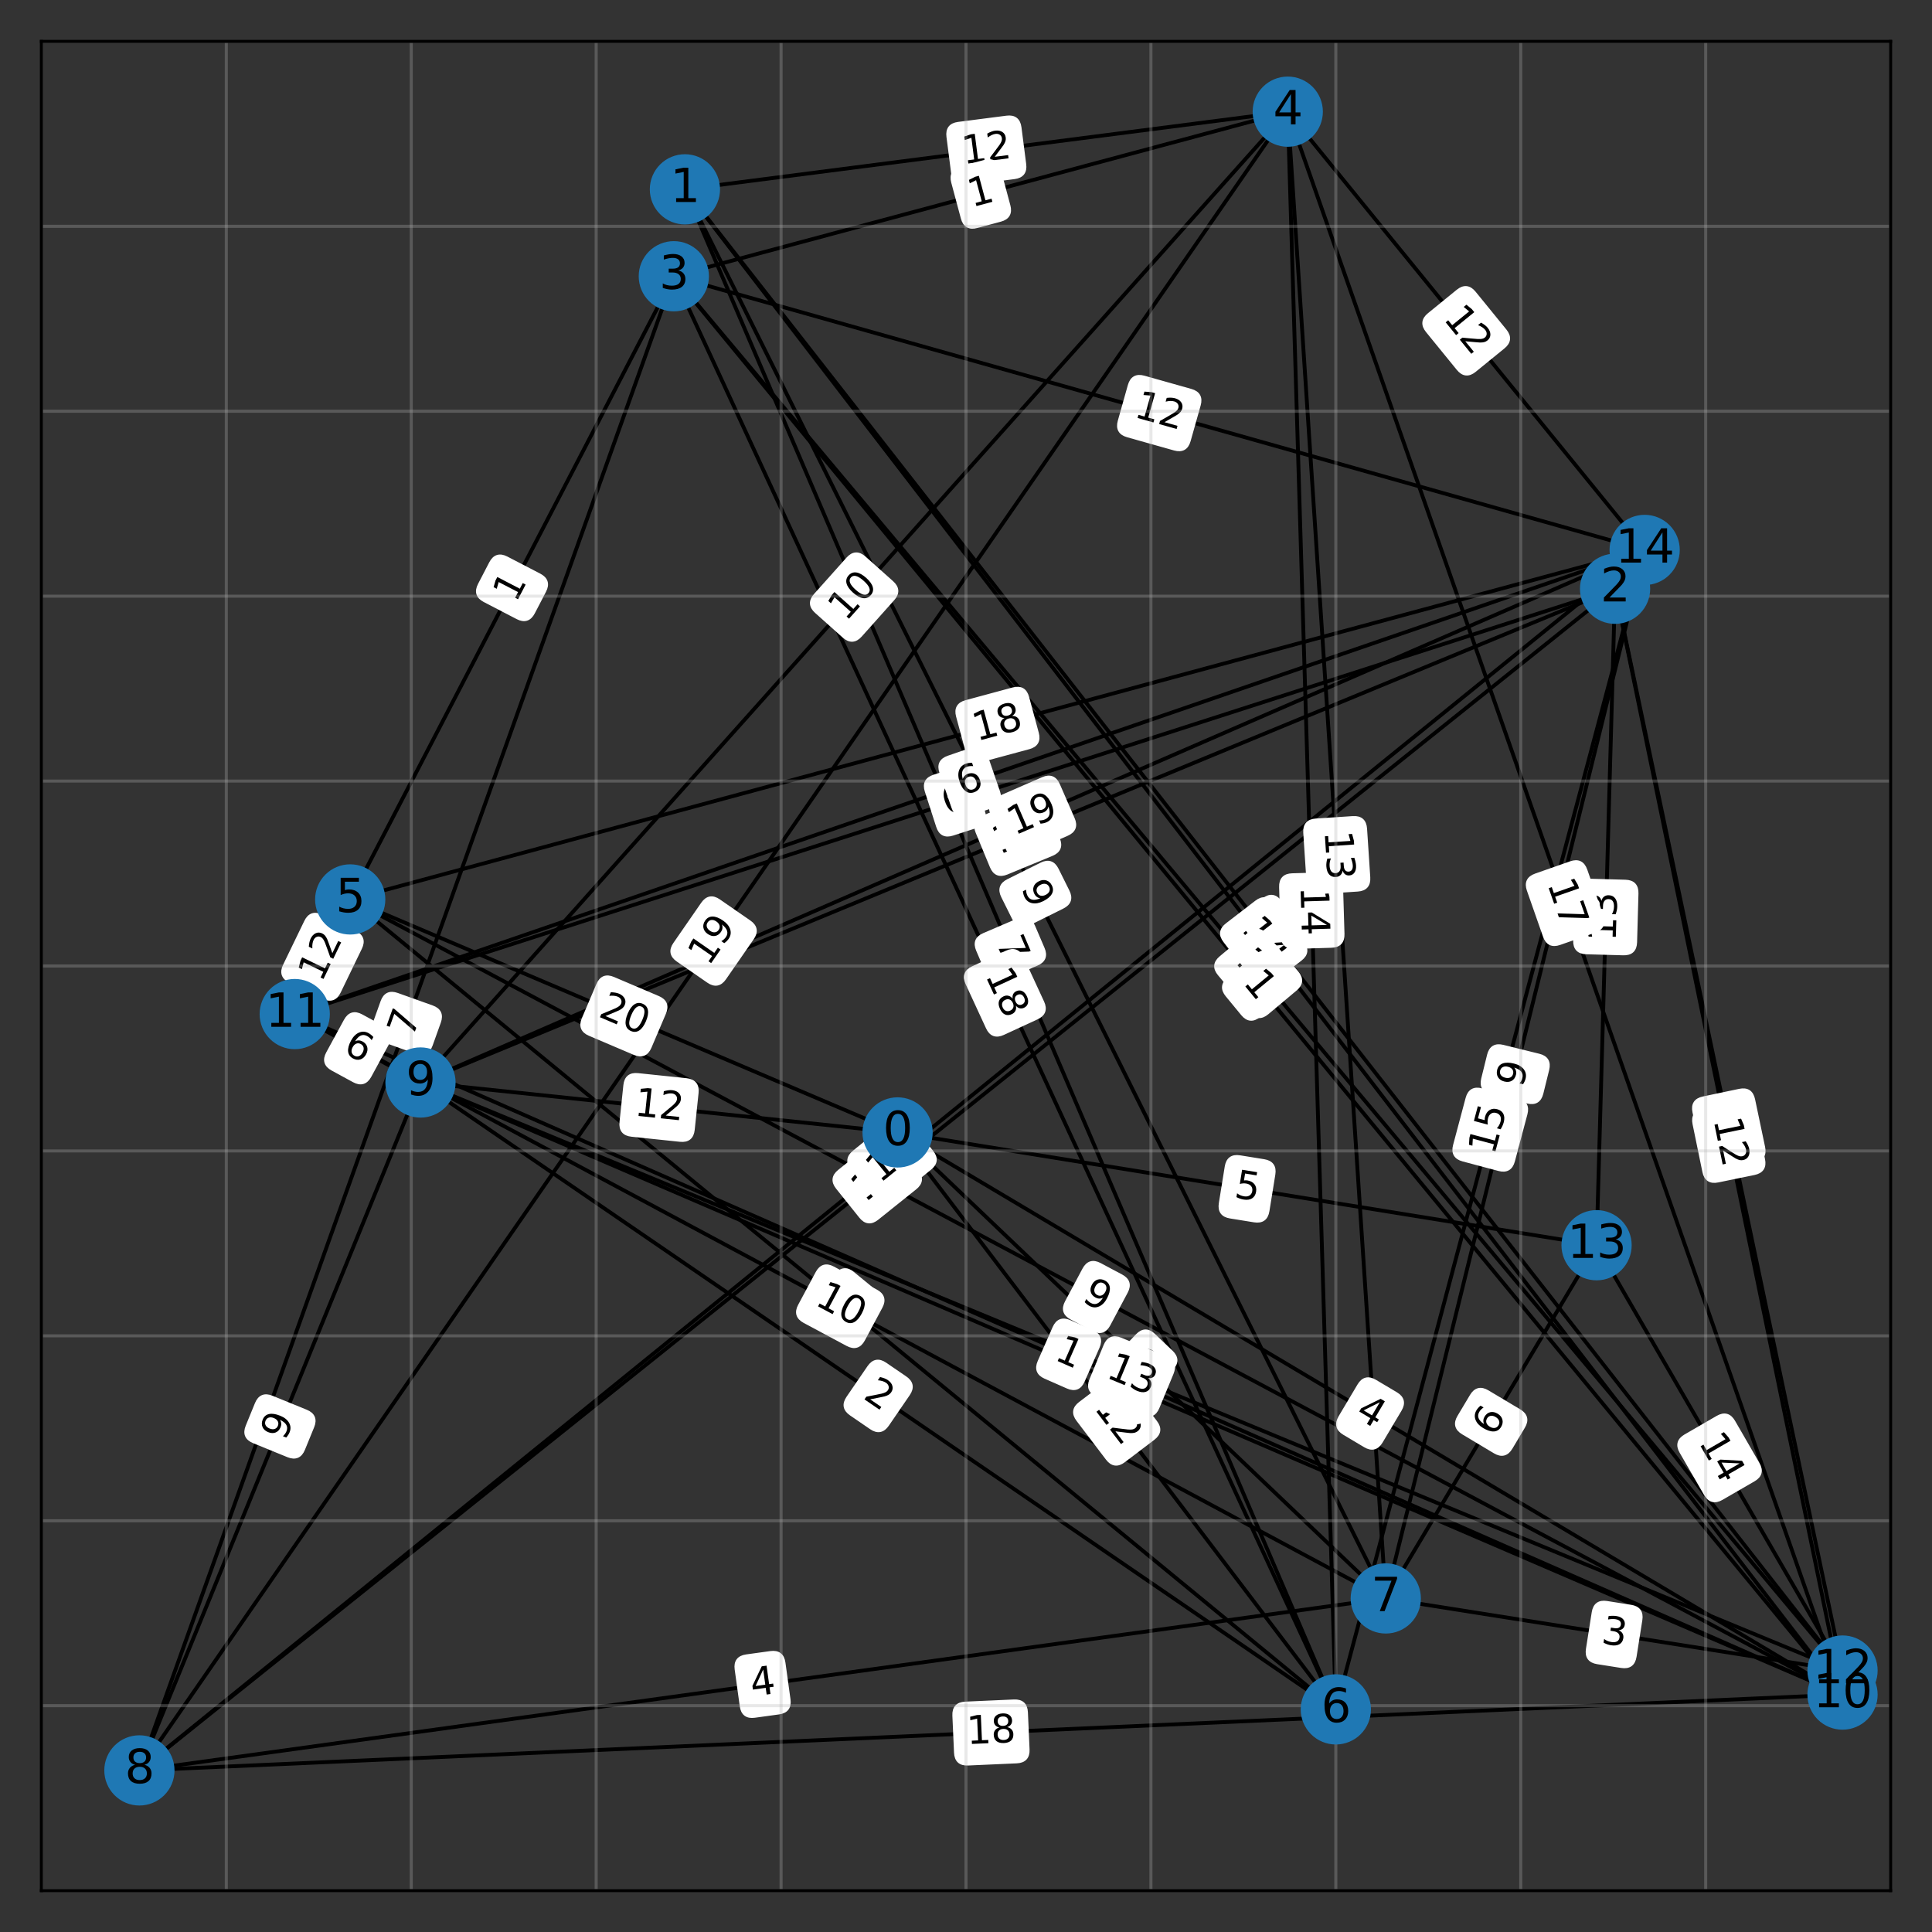 <?xml version="1.0" encoding="utf-8" standalone="no"?>
<!DOCTYPE svg PUBLIC "-//W3C//DTD SVG 1.1//EN"
  "http://www.w3.org/Graphics/SVG/1.1/DTD/svg11.dtd">
<svg xmlns:xlink="http://www.w3.org/1999/xlink" width="504pt" height="504pt" viewBox="0 0 504 504" xmlns="http://www.w3.org/2000/svg" version="1.1">
 <rect x="0" y="0" width="504" height="504" fill="#333333" stroke="none"/>
 <defs>
  <style type="text/css">*{stroke-linejoin: round; stroke-linecap: butt}</style>
 </defs>
 <g id="figure_1">
  <g id="patch_1">
   <path d="M 0 504 
L 504 504 
L 504 0 
L 0 0 
L 0 504 
z
" style="fill: none; opacity: 0"/>
  </g>
  <g id="axes_1">
   <g id="patch_2">
    <path d="M 10.8 493.2 
L 493.2 493.2 
L 493.2 10.8 
L 10.8 10.8 
L 10.8 493.2 
z
" style="fill: none; opacity: 0"/>
   </g>
   <g id="LineCollection_1">
    <path d="M 234.151 295.416 
L 109.692 282.391 
" clip-path="url(#p8a099e8448)" style="fill: none; stroke: #000000"/>
    <path d="M 234.151 295.416 
L 348.48 445.925 
" clip-path="url(#p8a099e8448)" style="fill: none; stroke: #000000"/>
    <path d="M 234.151 295.416 
L 91.361 234.634 
" clip-path="url(#p8a099e8448)" style="fill: none; stroke: #000000"/>
    <path d="M 234.151 295.416 
L 416.498 324.842 
" clip-path="url(#p8a099e8448)" style="fill: none; stroke: #000000"/>
    <path d="M 234.151 295.416 
L 361.505 416.981 
" clip-path="url(#p8a099e8448)" style="fill: none; stroke: #000000"/>
    <path d="M 234.151 295.416 
L 480.658 442.066 
" clip-path="url(#p8a099e8448)" style="fill: none; stroke: #000000"/>
    <path d="M 178.675 49.392 
L 480.658 435.794 
" clip-path="url(#p8a099e8448)" style="fill: none; stroke: #000000"/>
    <path d="M 178.675 49.392 
L 361.505 416.981 
" clip-path="url(#p8a099e8448)" style="fill: none; stroke: #000000"/>
    <path d="M 178.675 49.392 
L 480.658 442.066 
" clip-path="url(#p8a099e8448)" style="fill: none; stroke: #000000"/>
    <path d="M 178.675 49.392 
L 348.48 445.925 
" clip-path="url(#p8a099e8448)" style="fill: none; stroke: #000000"/>
    <path d="M 178.675 49.392 
L 335.938 29.131 
" clip-path="url(#p8a099e8448)" style="fill: none; stroke: #000000"/>
    <path d="M 421.322 153.59 
L 480.658 435.794 
" clip-path="url(#p8a099e8448)" style="fill: none; stroke: #000000"/>
    <path d="M 421.322 153.59 
L 416.498 324.842 
" clip-path="url(#p8a099e8448)" style="fill: none; stroke: #000000"/>
    <path d="M 421.322 153.59 
L 76.889 264.542 
" clip-path="url(#p8a099e8448)" style="fill: none; stroke: #000000"/>
    <path d="M 421.322 153.59 
L 36.367 461.844 
" clip-path="url(#p8a099e8448)" style="fill: none; stroke: #000000"/>
    <path d="M 421.322 153.59 
L 109.692 282.391 
" clip-path="url(#p8a099e8448)" style="fill: none; stroke: #000000"/>
    <path d="M 421.322 153.59 
L 480.658 442.066 
" clip-path="url(#p8a099e8448)" style="fill: none; stroke: #000000"/>
    <path d="M 175.781 72.065 
L 429.041 143.46 
" clip-path="url(#p8a099e8448)" style="fill: none; stroke: #000000"/>
    <path d="M 175.781 72.065 
L 480.658 435.794 
" clip-path="url(#p8a099e8448)" style="fill: none; stroke: #000000"/>
    <path d="M 175.781 72.065 
L 335.938 29.131 
" clip-path="url(#p8a099e8448)" style="fill: none; stroke: #000000"/>
    <path d="M 175.781 72.065 
L 91.361 234.634 
" clip-path="url(#p8a099e8448)" style="fill: none; stroke: #000000"/>
    <path d="M 175.781 72.065 
L 36.367 461.844 
" clip-path="url(#p8a099e8448)" style="fill: none; stroke: #000000"/>
    <path d="M 175.781 72.065 
L 348.48 445.925 
" clip-path="url(#p8a099e8448)" style="fill: none; stroke: #000000"/>
    <path d="M 175.781 72.065 
L 480.658 442.066 
" clip-path="url(#p8a099e8448)" style="fill: none; stroke: #000000"/>
    <path d="M 335.938 29.131 
L 36.367 461.844 
" clip-path="url(#p8a099e8448)" style="fill: none; stroke: #000000"/>
    <path d="M 335.938 29.131 
L 429.041 143.46 
" clip-path="url(#p8a099e8448)" style="fill: none; stroke: #000000"/>
    <path d="M 335.938 29.131 
L 480.658 442.066 
" clip-path="url(#p8a099e8448)" style="fill: none; stroke: #000000"/>
    <path d="M 335.938 29.131 
L 348.48 445.925 
" clip-path="url(#p8a099e8448)" style="fill: none; stroke: #000000"/>
    <path d="M 335.938 29.131 
L 109.692 282.391 
" clip-path="url(#p8a099e8448)" style="fill: none; stroke: #000000"/>
    <path d="M 335.938 29.131 
L 361.505 416.981 
" clip-path="url(#p8a099e8448)" style="fill: none; stroke: #000000"/>
    <path d="M 91.361 234.634 
L 429.041 143.46 
" clip-path="url(#p8a099e8448)" style="fill: none; stroke: #000000"/>
    <path d="M 91.361 234.634 
L 76.889 264.542 
" clip-path="url(#p8a099e8448)" style="fill: none; stroke: #000000"/>
    <path d="M 91.361 234.634 
L 480.658 442.066 
" clip-path="url(#p8a099e8448)" style="fill: none; stroke: #000000"/>
    <path d="M 91.361 234.634 
L 348.48 445.925 
" clip-path="url(#p8a099e8448)" style="fill: none; stroke: #000000"/>
    <path d="M 348.48 445.925 
L 429.041 143.46 
" clip-path="url(#p8a099e8448)" style="fill: none; stroke: #000000"/>
    <path d="M 348.48 445.925 
L 109.692 282.391 
" clip-path="url(#p8a099e8448)" style="fill: none; stroke: #000000"/>
    <path d="M 361.505 416.981 
L 76.889 264.542 
" clip-path="url(#p8a099e8448)" style="fill: none; stroke: #000000"/>
    <path d="M 361.505 416.981 
L 429.041 143.46 
" clip-path="url(#p8a099e8448)" style="fill: none; stroke: #000000"/>
    <path d="M 361.505 416.981 
L 416.498 324.842 
" clip-path="url(#p8a099e8448)" style="fill: none; stroke: #000000"/>
    <path d="M 361.505 416.981 
L 480.658 435.794 
" clip-path="url(#p8a099e8448)" style="fill: none; stroke: #000000"/>
    <path d="M 361.505 416.981 
L 36.367 461.844 
" clip-path="url(#p8a099e8448)" style="fill: none; stroke: #000000"/>
    <path d="M 36.367 461.844 
L 109.692 282.391 
" clip-path="url(#p8a099e8448)" style="fill: none; stroke: #000000"/>
    <path d="M 36.367 461.844 
L 480.658 442.066 
" clip-path="url(#p8a099e8448)" style="fill: none; stroke: #000000"/>
    <path d="M 36.367 461.844 
L 429.041 143.46 
" clip-path="url(#p8a099e8448)" style="fill: none; stroke: #000000"/>
    <path d="M 109.692 282.391 
L 480.658 442.066 
" clip-path="url(#p8a099e8448)" style="fill: none; stroke: #000000"/>
    <path d="M 109.692 282.391 
L 429.041 143.46 
" clip-path="url(#p8a099e8448)" style="fill: none; stroke: #000000"/>
    <path d="M 109.692 282.391 
L 480.658 435.794 
" clip-path="url(#p8a099e8448)" style="fill: none; stroke: #000000"/>
    <path d="M 109.692 282.391 
L 76.889 264.542 
" clip-path="url(#p8a099e8448)" style="fill: none; stroke: #000000"/>
    <path d="M 480.658 442.066 
L 480.658 435.794 
" clip-path="url(#p8a099e8448)" style="fill: none; stroke: #000000"/>
    <path d="M 480.658 442.066 
L 76.889 264.542 
" clip-path="url(#p8a099e8448)" style="fill: none; stroke: #000000"/>
    <path d="M 76.889 264.542 
L 429.041 143.46 
" clip-path="url(#p8a099e8448)" style="fill: none; stroke: #000000"/>
    <path d="M 480.658 435.794 
L 416.498 324.842 
" clip-path="url(#p8a099e8448)" style="fill: none; stroke: #000000"/>
   </g>
   <g id="text_1">
    <g id="patch_3">
     <path d="M 164.78 296.038 
L 177.436 297.363 
Q 180.42 297.675 180.732 294.691 
L 181.74 285.066 
Q 182.052 282.082 179.068 281.77 
L 166.412 280.445 
Q 163.429 280.133 163.116 283.117 
L 162.109 292.742 
Q 161.797 295.726 164.78 296.038 
z
" clip-path="url(#p8a099e8448)" style="fill: #ffffff; stroke: #ffffff; stroke-linejoin: miter"/>
    </g>
    <g clip-path="url(#p8a099e8448)">
     <!-- 12 -->
     <g transform="translate(165.309 290.986) rotate(-354.026) scale(0.1 -0.1)">
      <defs>
       <path id="DejaVuSans-31" d="M 794 531 
L 1825 531 
L 1825 4091 
L 703 3866 
L 703 4441 
L 1819 4666 
L 2450 4666 
L 2450 531 
L 3481 531 
L 3481 0 
L 794 0 
L 794 531 
z
" transform="scale(0.016)"/>
       <path id="DejaVuSans-32" d="M 1228 531 
L 3431 531 
L 3431 0 
L 469 0 
L 469 531 
Q 828 903 1448 1529 
Q 2069 2156 2228 2338 
Q 2531 2678 2651 2914 
Q 2772 3150 2772 3378 
Q 2772 3750 2511 3984 
Q 2250 4219 1831 4219 
Q 1534 4219 1204 4116 
Q 875 4013 500 3803 
L 500 4441 
Q 881 4594 1212 4672 
Q 1544 4750 1819 4750 
Q 2544 4750 2975 4387 
Q 3406 4025 3406 3419 
Q 3406 3131 3298 2873 
Q 3191 2616 2906 2266 
Q 2828 2175 2409 1742 
Q 1991 1309 1228 531 
z
" transform="scale(0.016)"/>
      </defs>
      <use xlink:href="#DejaVuSans-31"/>
      <use xlink:href="#DejaVuSans-32" x="63.623"/>
     </g>
    </g>
   </g>
   <g id="text_2">
    <g id="patch_4">
     <path d="M 281.225 370.346 
L 288.922 380.479 
Q 290.737 382.868 293.126 381.053 
L 300.832 375.199 
Q 303.221 373.384 301.407 370.995 
L 293.709 360.862 
Q 291.895 358.473 289.506 360.288 
L 281.799 366.142 
Q 279.41 367.957 281.225 370.346 
z
" clip-path="url(#p8a099e8448)" style="fill: #ffffff; stroke: #ffffff; stroke-linejoin: miter"/>
    </g>
    <g clip-path="url(#p8a099e8448)">
     <!-- 12 -->
     <g transform="translate(285.27 367.273) rotate(-307.221) scale(0.1 -0.1)">
      <use xlink:href="#DejaVuSans-31"/>
      <use xlink:href="#DejaVuSans-32" x="63.623"/>
     </g>
    </g>
   </g>
   <g id="text_3">
    <g id="patch_5">
     <path d="M 153.831 269.745 
L 165.54 274.729 
Q 168.3 275.904 169.475 273.144 
L 173.266 264.239 
Q 174.441 261.479 171.68 260.304 
L 159.972 255.32 
Q 157.212 254.145 156.037 256.905 
L 152.246 265.81 
Q 151.071 268.57 153.831 269.745 
z
" clip-path="url(#p8a099e8448)" style="fill: #ffffff; stroke: #ffffff; stroke-linejoin: miter"/>
    </g>
    <g clip-path="url(#p8a099e8448)">
     <!-- 20 -->
     <g transform="translate(155.821 265.072) rotate(-336.942) scale(0.1 -0.1)">
      <defs>
       <path id="DejaVuSans-30" d="M 2034 4250 
Q 1547 4250 1301 3770 
Q 1056 3291 1056 2328 
Q 1056 1369 1301 889 
Q 1547 409 2034 409 
Q 2525 409 2770 889 
Q 3016 1369 3016 2328 
Q 3016 3291 2770 3770 
Q 2525 4250 2034 4250 
z
M 2034 4750 
Q 2819 4750 3233 4129 
Q 3647 3509 3647 2328 
Q 3647 1150 3233 529 
Q 2819 -91 2034 -91 
Q 1250 -91 836 529 
Q 422 1150 422 2328 
Q 422 3509 836 4129 
Q 1250 4750 2034 4750 
z
" transform="scale(0.016)"/>
      </defs>
      <use xlink:href="#DejaVuSans-32"/>
      <use xlink:href="#DejaVuSans-30" x="63.623"/>
     </g>
    </g>
   </g>
   <g id="text_4">
    <g id="patch_6">
     <path d="M 320.937 317.362 
L 327.218 318.375 
Q 330.18 318.853 330.658 315.891 
L 332.2 306.337 
Q 332.678 303.375 329.716 302.897 
L 323.435 301.884 
Q 320.473 301.406 319.995 304.367 
L 318.453 313.922 
Q 317.975 316.884 320.937 317.362 
z
" clip-path="url(#p8a099e8448)" style="fill: #ffffff; stroke: #ffffff; stroke-linejoin: miter"/>
    </g>
    <g clip-path="url(#p8a099e8448)">
     <!-- 5 -->
     <g transform="translate(321.746 312.347) rotate(-350.833) scale(0.1 -0.1)">
      <defs>
       <path id="DejaVuSans-35" d="M 691 4666 
L 3169 4666 
L 3169 4134 
L 1269 4134 
L 1269 2991 
Q 1406 3038 1543 3061 
Q 1681 3084 1819 3084 
Q 2600 3084 3056 2656 
Q 3513 2228 3513 1497 
Q 3513 744 3044 326 
Q 2575 -91 1722 -91 
Q 1428 -91 1123 -41 
Q 819 9 494 109 
L 494 744 
Q 775 591 1075 516 
Q 1375 441 1709 441 
Q 2250 441 2565 725 
Q 2881 1009 2881 1497 
Q 2881 1984 2565 2268 
Q 2250 2553 1709 2553 
Q 1456 2553 1204 2497 
Q 953 2441 691 2322 
L 691 4666 
z
" transform="scale(0.016)"/>
      </defs>
      <use xlink:href="#DejaVuSans-35"/>
     </g>
    </g>
   </g>
   <g id="text_5">
    <g id="patch_7">
     <path d="M 290.113 359.671 
L 294.715 364.064 
Q 296.885 366.136 298.957 363.966 
L 305.639 356.965 
Q 307.711 354.795 305.541 352.723 
L 300.938 348.33 
Q 298.768 346.259 296.697 348.429 
L 290.014 355.43 
Q 287.943 357.6 290.113 359.671 
z
" clip-path="url(#p8a099e8448)" style="fill: #ffffff; stroke: #ffffff; stroke-linejoin: miter"/>
    </g>
    <g clip-path="url(#p8a099e8448)">
     <!-- 8 -->
     <g transform="translate(293.62 355.997) rotate(-316.332) scale(0.1 -0.1)">
      <defs>
       <path id="DejaVuSans-38" d="M 2034 2216 
Q 1584 2216 1326 1975 
Q 1069 1734 1069 1313 
Q 1069 891 1326 650 
Q 1584 409 2034 409 
Q 2484 409 2743 651 
Q 3003 894 3003 1313 
Q 3003 1734 2745 1975 
Q 2488 2216 2034 2216 
z
M 1403 2484 
Q 997 2584 770 2862 
Q 544 3141 544 3541 
Q 544 4100 942 4425 
Q 1341 4750 2034 4750 
Q 2731 4750 3128 4425 
Q 3525 4100 3525 3541 
Q 3525 3141 3298 2862 
Q 3072 2584 2669 2484 
Q 3125 2378 3379 2068 
Q 3634 1759 3634 1313 
Q 3634 634 3220 271 
Q 2806 -91 2034 -91 
Q 1263 -91 848 271 
Q 434 634 434 1313 
Q 434 1759 690 2068 
Q 947 2378 1403 2484 
z
M 1172 3481 
Q 1172 3119 1398 2916 
Q 1625 2713 2034 2713 
Q 2441 2713 2670 2916 
Q 2900 3119 2900 3481 
Q 2900 3844 2670 4047 
Q 2441 4250 2034 4250 
Q 1625 4250 1398 4047 
Q 1172 3844 1172 3481 
z
" transform="scale(0.016)"/>
      </defs>
      <use xlink:href="#DejaVuSans-38"/>
     </g>
    </g>
   </g>
   <g id="text_6">
    <g id="patch_8">
     <path d="M 350.662 373.851 
L 356.13 377.104 
Q 358.708 378.638 360.242 376.059 
L 365.19 367.742 
Q 366.724 365.164 364.146 363.63 
L 358.678 360.377 
Q 356.099 358.843 354.566 361.421 
L 349.617 369.739 
Q 348.084 372.317 350.662 373.851 
z
" clip-path="url(#p8a099e8448)" style="fill: #ffffff; stroke: #ffffff; stroke-linejoin: miter"/>
    </g>
    <g clip-path="url(#p8a099e8448)">
     <!-- 4 -->
     <g transform="translate(353.259 369.485) rotate(-329.251) scale(0.1 -0.1)">
      <defs>
       <path id="DejaVuSans-34" d="M 2419 4116 
L 825 1625 
L 2419 1625 
L 2419 4116 
z
M 2253 4666 
L 3047 4666 
L 3047 1625 
L 3713 1625 
L 3713 1100 
L 3047 1100 
L 3047 0 
L 2419 0 
L 2419 1100 
L 313 1100 
L 313 1709 
L 2253 4666 
z
" transform="scale(0.016)"/>
      </defs>
      <use xlink:href="#DejaVuSans-34"/>
     </g>
    </g>
   </g>
   <g id="text_7">
    <g id="patch_9">
     <path d="M 321.53 244.913 
L 325.448 249.926 
Q 327.296 252.29 329.659 250.443 
L 337.285 244.483 
Q 339.649 242.636 337.801 240.272 
L 333.884 235.259 
Q 332.036 232.895 329.672 234.743 
L 322.047 240.702 
Q 319.683 242.549 321.53 244.913 
z
" clip-path="url(#p8a099e8448)" style="fill: #ffffff; stroke: #ffffff; stroke-linejoin: miter"/>
    </g>
    <g clip-path="url(#p8a099e8448)">
     <!-- 1 -->
     <g transform="translate(325.533 241.785) rotate(-308.008) scale(0.1 -0.1)">
      <use xlink:href="#DejaVuSans-31"/>
     </g>
    </g>
   </g>
   <g id="text_8">
    <g id="patch_10">
     <path d="M 261.654 233.828 
L 264.488 239.525 
Q 265.824 242.211 268.51 240.875 
L 277.175 236.565 
Q 279.861 235.229 278.525 232.543 
L 275.692 226.846 
Q 274.356 224.16 271.67 225.496 
L 263.004 229.806 
Q 260.318 231.142 261.654 233.828 
z
" clip-path="url(#p8a099e8448)" style="fill: #ffffff; stroke: #ffffff; stroke-linejoin: miter"/>
    </g>
    <g clip-path="url(#p8a099e8448)">
     <!-- 9 -->
     <g transform="translate(266.202 231.566) rotate(-296.445) scale(0.1 -0.1)">
      <defs>
       <path id="DejaVuSans-39" d="M 703 97 
L 703 672 
Q 941 559 1184 500 
Q 1428 441 1663 441 
Q 2288 441 2617 861 
Q 2947 1281 2994 2138 
Q 2813 1869 2534 1725 
Q 2256 1581 1919 1581 
Q 1219 1581 811 2004 
Q 403 2428 403 3163 
Q 403 3881 828 4315 
Q 1253 4750 1959 4750 
Q 2769 4750 3195 4129 
Q 3622 3509 3622 2328 
Q 3622 1225 3098 567 
Q 2575 -91 1691 -91 
Q 1453 -91 1209 -44 
Q 966 3 703 97 
z
M 1959 2075 
Q 2384 2075 2632 2365 
Q 2881 2656 2881 3163 
Q 2881 3666 2632 3958 
Q 2384 4250 1959 4250 
Q 1534 4250 1286 3958 
Q 1038 3666 1038 3163 
Q 1038 2656 1286 2365 
Q 1534 2075 1959 2075 
z
" transform="scale(0.016)"/>
      </defs>
      <use xlink:href="#DejaVuSans-39"/>
     </g>
    </g>
   </g>
   <g id="text_9">
    <g id="patch_11">
     <path d="M 319.572 245.462 
L 327.33 255.549 
Q 329.159 257.927 331.537 256.099 
L 339.208 250.199 
Q 341.587 248.37 339.758 245.992 
L 332 235.905 
Q 330.171 233.527 327.793 235.355 
L 320.122 241.255 
Q 317.743 243.084 319.572 245.462 
z
" clip-path="url(#p8a099e8448)" style="fill: #ffffff; stroke: #ffffff; stroke-linejoin: miter"/>
    </g>
    <g clip-path="url(#p8a099e8448)">
     <!-- 14 -->
     <g transform="translate(323.599 242.366) rotate(-307.562) scale(0.1 -0.1)">
      <use xlink:href="#DejaVuSans-31"/>
      <use xlink:href="#DejaVuSans-34" x="63.623"/>
     </g>
    </g>
   </g>
   <g id="text_10">
    <g id="patch_12">
     <path d="M 255.119 247.82 
L 257.624 253.668 
Q 258.805 256.426 261.562 255.245 
L 270.459 251.436 
Q 273.217 250.255 272.036 247.497 
L 269.531 241.648 
Q 268.35 238.89 265.593 240.071 
L 256.696 243.881 
Q 253.938 245.062 255.119 247.82 
z
" clip-path="url(#p8a099e8448)" style="fill: #ffffff; stroke: #ffffff; stroke-linejoin: miter"/>
    </g>
    <g clip-path="url(#p8a099e8448)">
     <!-- 7 -->
     <g transform="translate(259.789 245.82) rotate(-293.182) scale(0.1 -0.1)">
      <defs>
       <path id="DejaVuSans-37" d="M 525 4666 
L 3525 4666 
L 3525 4397 
L 1831 0 
L 1172 0 
L 2766 4134 
L 525 4134 
L 525 4666 
z
" transform="scale(0.016)"/>
      </defs>
      <use xlink:href="#DejaVuSans-37"/>
     </g>
    </g>
   </g>
   <g id="text_11">
    <g id="patch_13">
     <path d="M 251.996 47.85 
L 264.617 46.224 
Q 267.592 45.84 267.209 42.865 
L 265.972 33.266 
Q 265.589 30.291 262.614 30.674 
L 249.993 32.3 
Q 247.017 32.683 247.401 35.659 
L 248.637 45.258 
Q 249.021 48.233 251.996 47.85 
z
" clip-path="url(#p8a099e8448)" style="fill: #ffffff; stroke: #ffffff; stroke-linejoin: miter"/>
    </g>
    <g clip-path="url(#p8a099e8448)">
     <!-- 12 -->
     <g transform="translate(251.347 42.812) rotate(-7.341) scale(0.1 -0.1)">
      <use xlink:href="#DejaVuSans-31"/>
      <use xlink:href="#DejaVuSans-32" x="63.623"/>
     </g>
    </g>
   </g>
   <g id="text_12">
    <g id="patch_14">
     <path d="M 442.01 290.081 
L 444.628 302.534 
Q 445.246 305.47 448.181 304.852 
L 457.652 302.861 
Q 460.588 302.244 459.971 299.308 
L 457.353 286.855 
Q 456.735 283.919 453.8 284.537 
L 444.329 286.528 
Q 441.393 287.145 442.01 290.081 
z
" clip-path="url(#p8a099e8448)" style="fill: #ffffff; stroke: #ffffff; stroke-linejoin: miter"/>
    </g>
    <g clip-path="url(#p8a099e8448)">
     <!-- 20 -->
     <g transform="translate(446.981 289.036) rotate(-281.874) scale(0.1 -0.1)">
      <use xlink:href="#DejaVuSans-32"/>
      <use xlink:href="#DejaVuSans-30" x="63.623"/>
     </g>
    </g>
   </g>
   <g id="text_13">
    <g id="patch_15">
     <path d="M 426.567 245.796 
L 426.926 233.076 
Q 427.01 230.078 424.011 229.993 
L 414.337 229.721 
Q 411.338 229.636 411.254 232.635 
L 410.895 245.355 
Q 410.811 248.354 413.81 248.438 
L 423.484 248.711 
Q 426.483 248.795 426.567 245.796 
z
" clip-path="url(#p8a099e8448)" style="fill: #ffffff; stroke: #ffffff; stroke-linejoin: miter"/>
    </g>
    <g clip-path="url(#p8a099e8448)">
     <!-- 13 -->
     <g transform="translate(421.49 245.653) rotate(-88.386) scale(0.1 -0.1)">
      <defs>
       <path id="DejaVuSans-33" d="M 2597 2516 
Q 3050 2419 3304 2112 
Q 3559 1806 3559 1356 
Q 3559 666 3084 287 
Q 2609 -91 1734 -91 
Q 1441 -91 1130 -33 
Q 819 25 488 141 
L 488 750 
Q 750 597 1062 519 
Q 1375 441 1716 441 
Q 2309 441 2620 675 
Q 2931 909 2931 1356 
Q 2931 1769 2642 2001 
Q 2353 2234 1838 2234 
L 1294 2234 
L 1294 2753 
L 1863 2753 
Q 2328 2753 2575 2939 
Q 2822 3125 2822 3475 
Q 2822 3834 2567 4026 
Q 2313 4219 1838 4219 
Q 1578 4219 1281 4162 
Q 984 4106 628 3988 
L 628 4550 
Q 988 4650 1302 4700 
Q 1616 4750 1894 4750 
Q 2613 4750 3031 4423 
Q 3450 4097 3450 3541 
Q 3450 3153 3228 2886 
Q 3006 2619 2597 2516 
z
" transform="scale(0.016)"/>
      </defs>
      <use xlink:href="#DejaVuSans-31"/>
      <use xlink:href="#DejaVuSans-33" x="63.623"/>
     </g>
    </g>
   </g>
   <g id="text_14">
    <g id="patch_16">
     <path d="M 248.48 217.504 
L 254.536 215.553 
Q 257.392 214.633 256.472 211.778 
L 253.504 202.566 
Q 252.584 199.71 249.729 200.63 
L 243.673 202.581 
Q 240.817 203.501 241.737 206.356 
L 244.705 215.568 
Q 245.624 218.424 248.48 217.504 
z
" clip-path="url(#p8a099e8448)" style="fill: #ffffff; stroke: #ffffff; stroke-linejoin: miter"/>
    </g>
    <g clip-path="url(#p8a099e8448)">
     <!-- 6 -->
     <g transform="translate(246.922 212.669) rotate(-17.855) scale(0.1 -0.1)">
      <defs>
       <path id="DejaVuSans-36" d="M 2113 2584 
Q 1688 2584 1439 2293 
Q 1191 2003 1191 1497 
Q 1191 994 1439 701 
Q 1688 409 2113 409 
Q 2538 409 2786 701 
Q 3034 994 3034 1497 
Q 3034 2003 2786 2293 
Q 2538 2584 2113 2584 
z
M 3366 4563 
L 3366 3988 
Q 3128 4100 2886 4159 
Q 2644 4219 2406 4219 
Q 1781 4219 1451 3797 
Q 1122 3375 1075 2522 
Q 1259 2794 1537 2939 
Q 1816 3084 2150 3084 
Q 2853 3084 3261 2657 
Q 3669 2231 3669 1497 
Q 3669 778 3244 343 
Q 2819 -91 2113 -91 
Q 1303 -91 875 529 
Q 447 1150 447 2328 
Q 447 3434 972 4092 
Q 1497 4750 2381 4750 
Q 2619 4750 2861 4703 
Q 3103 4656 3366 4563 
z
" transform="scale(0.016)"/>
      </defs>
      <use xlink:href="#DejaVuSans-36"/>
     </g>
    </g>
   </g>
   <g id="text_15">
    <g id="patch_17">
     <path d="M 228.779 317.812 
L 238.712 309.858 
Q 241.054 307.983 239.179 305.641 
L 233.13 298.087 
Q 231.254 295.745 228.913 297.62 
L 218.98 305.574 
Q 216.638 307.449 218.513 309.791 
L 224.563 317.346 
Q 226.438 319.687 228.779 317.812 
z
" clip-path="url(#p8a099e8448)" style="fill: #ffffff; stroke: #ffffff; stroke-linejoin: miter"/>
    </g>
    <g clip-path="url(#p8a099e8448)">
     <!-- 15 -->
     <g transform="translate(225.604 313.847) rotate(-38.686) scale(0.1 -0.1)">
      <use xlink:href="#DejaVuSans-31"/>
      <use xlink:href="#DejaVuSans-35" x="63.623"/>
     </g>
    </g>
   </g>
   <g id="text_16">
    <g id="patch_18">
     <path d="M 262.621 227.666 
L 274.381 222.806 
Q 277.153 221.66 276.007 218.887 
L 272.31 209.943 
Q 271.165 207.17 268.392 208.316 
L 256.632 213.177 
Q 253.859 214.323 255.005 217.095 
L 258.702 226.04 
Q 259.848 228.812 262.621 227.666 
z
" clip-path="url(#p8a099e8448)" style="fill: #ffffff; stroke: #ffffff; stroke-linejoin: miter"/>
    </g>
    <g clip-path="url(#p8a099e8448)">
     <!-- 19 -->
     <g transform="translate(260.68 222.972) rotate(-22.456) scale(0.1 -0.1)">
      <use xlink:href="#DejaVuSans-31"/>
      <use xlink:href="#DejaVuSans-39" x="63.623"/>
     </g>
    </g>
   </g>
   <g id="text_17">
    <g id="patch_19">
     <path d="M 442.03 293.176 
L 444.594 305.64 
Q 445.198 308.579 448.137 307.974 
L 457.616 306.024 
Q 460.555 305.42 459.95 302.482 
L 457.387 290.017 
Q 456.782 287.079 453.844 287.683 
L 444.364 289.633 
Q 441.426 290.238 442.03 293.176 
z
" clip-path="url(#p8a099e8448)" style="fill: #ffffff; stroke: #ffffff; stroke-linejoin: miter"/>
    </g>
    <g clip-path="url(#p8a099e8448)">
     <!-- 12 -->
     <g transform="translate(447.006 292.153) rotate(-281.623) scale(0.1 -0.1)">
      <use xlink:href="#DejaVuSans-31"/>
      <use xlink:href="#DejaVuSans-32" x="63.623"/>
     </g>
    </g>
   </g>
   <g id="text_18">
    <g id="patch_20">
     <path d="M 294.159 113.581 
L 306.407 117.033 
Q 309.294 117.847 310.108 114.96 
L 312.734 105.645 
Q 313.548 102.757 310.66 101.943 
L 298.413 98.491 
Q 295.525 97.677 294.711 100.564 
L 292.085 109.879 
Q 291.271 112.767 294.159 113.581 
z
" clip-path="url(#p8a099e8448)" style="fill: #ffffff; stroke: #ffffff; stroke-linejoin: miter"/>
    </g>
    <g clip-path="url(#p8a099e8448)">
     <!-- 12 -->
     <g transform="translate(295.537 108.692) rotate(-344.257) scale(0.1 -0.1)">
      <use xlink:href="#DejaVuSans-31"/>
      <use xlink:href="#DejaVuSans-32" x="63.623"/>
     </g>
    </g>
   </g>
   <g id="text_19">
    <g id="patch_21">
     <path d="M 318.123 254.087 
L 326.297 263.839 
Q 328.224 266.138 330.523 264.211 
L 337.94 257.994 
Q 340.239 256.067 338.312 253.768 
L 330.138 244.016 
Q 328.211 241.717 325.912 243.644 
L 318.495 249.861 
Q 316.195 251.788 318.123 254.087 
z
" clip-path="url(#p8a099e8448)" style="fill: #ffffff; stroke: #ffffff; stroke-linejoin: miter"/>
    </g>
    <g clip-path="url(#p8a099e8448)">
     <!-- 12 -->
     <g transform="translate(322.016 250.824) rotate(-309.97) scale(0.1 -0.1)">
      <use xlink:href="#DejaVuSans-31"/>
      <use xlink:href="#DejaVuSans-32" x="63.623"/>
     </g>
    </g>
   </g>
   <g id="text_20">
    <g id="patch_22">
     <path d="M 254.818 58.993 
L 260.964 57.345 
Q 263.861 56.569 263.085 53.671 
L 260.579 44.323 
Q 259.802 41.425 256.904 42.202 
L 250.759 43.849 
Q 247.861 44.626 248.638 47.524 
L 251.144 56.872 
Q 251.92 59.77 254.818 58.993 
z
" clip-path="url(#p8a099e8448)" style="fill: #ffffff; stroke: #ffffff; stroke-linejoin: miter"/>
    </g>
    <g clip-path="url(#p8a099e8448)">
     <!-- 1 -->
     <g transform="translate(253.503 54.086) rotate(-15.007) scale(0.1 -0.1)">
      <use xlink:href="#DejaVuSans-31"/>
     </g>
    </g>
   </g>
   <g id="text_21">
    <g id="patch_23">
     <path d="M 139.062 159.785 
L 141.994 154.138 
Q 143.377 151.476 140.714 150.093 
L 132.125 145.633 
Q 129.463 144.251 128.08 146.913 
L 125.148 152.56 
Q 123.765 155.222 126.428 156.605 
L 135.017 161.065 
Q 137.679 162.447 139.062 159.785 
z
" clip-path="url(#p8a099e8448)" style="fill: #ffffff; stroke: #ffffff; stroke-linejoin: miter"/>
    </g>
    <g clip-path="url(#p8a099e8448)">
     <!-- 1 -->
     <g transform="translate(134.554 157.444) rotate(-62.558) scale(0.1 -0.1)">
      <use xlink:href="#DejaVuSans-31"/>
     </g>
    </g>
   </g>
   <g id="text_22">
    <g id="patch_24">
     <path d="M 112.383 272.591 
L 114.526 266.6 
Q 115.537 263.775 112.712 262.765 
L 103.599 259.505 
Q 100.774 258.495 99.764 261.32 
L 97.621 267.311 
Q 96.611 270.135 99.436 271.146 
L 108.548 274.405 
Q 111.373 275.416 112.383 272.591 
z
" clip-path="url(#p8a099e8448)" style="fill: #ffffff; stroke: #ffffff; stroke-linejoin: miter"/>
    </g>
    <g clip-path="url(#p8a099e8448)">
     <!-- 7 -->
     <g transform="translate(107.6 270.88) rotate(-70.319) scale(0.1 -0.1)">
      <use xlink:href="#DejaVuSans-37"/>
     </g>
    </g>
   </g>
   <g id="text_23">
    <g id="patch_25">
     <path d="M 252.347 256.508 
L 257.683 268.06 
Q 258.941 270.783 261.664 269.525 
L 270.45 265.467 
Q 273.174 264.209 271.916 261.485 
L 266.58 249.933 
Q 265.321 247.21 262.598 248.468 
L 253.812 252.526 
Q 251.089 253.784 252.347 256.508 
z
" clip-path="url(#p8a099e8448)" style="fill: #ffffff; stroke: #ffffff; stroke-linejoin: miter"/>
    </g>
    <g clip-path="url(#p8a099e8448)">
     <!-- 18 -->
     <g transform="translate(256.958 254.378) rotate(-294.794) scale(0.1 -0.1)">
      <use xlink:href="#DejaVuSans-31"/>
      <use xlink:href="#DejaVuSans-38" x="63.623"/>
     </g>
    </g>
   </g>
   <g id="text_24">
    <g id="patch_26">
     <path d="M 320.146 259.594 
L 324.192 264.505 
Q 326.1 266.82 328.415 264.912 
L 335.884 258.758 
Q 338.199 256.85 336.292 254.535 
L 332.245 249.624 
Q 330.338 247.309 328.022 249.217 
L 320.553 255.371 
Q 318.238 257.279 320.146 259.594 
z
" clip-path="url(#p8a099e8448)" style="fill: #ffffff; stroke: #ffffff; stroke-linejoin: miter"/>
    </g>
    <g clip-path="url(#p8a099e8448)">
     <!-- 1 -->
     <g transform="translate(324.066 256.364) rotate(-309.488) scale(0.1 -0.1)">
      <use xlink:href="#DejaVuSans-31"/>
     </g>
    </g>
   </g>
   <g id="text_25">
    <g id="patch_27">
     <path d="M 188.976 255.181 
L 196.219 244.719 
Q 197.927 242.252 195.46 240.544 
L 187.503 235.036 
Q 185.036 233.328 183.329 235.794 
L 176.085 246.257 
Q 174.378 248.723 176.844 250.431 
L 184.802 255.94 
Q 187.268 257.648 188.976 255.181 
z
" clip-path="url(#p8a099e8448)" style="fill: #ffffff; stroke: #ffffff; stroke-linejoin: miter"/>
    </g>
    <g clip-path="url(#p8a099e8448)">
     <!-- 19 -->
     <g transform="translate(184.799 252.29) rotate(-55.305) scale(0.1 -0.1)">
      <use xlink:href="#DejaVuSans-31"/>
      <use xlink:href="#DejaVuSans-39" x="63.623"/>
     </g>
    </g>
   </g>
   <g id="text_26">
    <g id="patch_28">
     <path d="M 372.393 86.312 
L 380.429 96.179 
Q 382.323 98.506 384.649 96.611 
L 392.154 90.5 
Q 394.48 88.606 392.586 86.279 
L 384.55 76.412 
Q 382.656 74.086 380.33 75.98 
L 372.825 82.092 
Q 370.499 83.986 372.393 86.312 
z
" clip-path="url(#p8a099e8448)" style="fill: #ffffff; stroke: #ffffff; stroke-linejoin: miter"/>
    </g>
    <g clip-path="url(#p8a099e8448)">
     <!-- 12 -->
     <g transform="translate(376.332 83.105) rotate(-309.158) scale(0.1 -0.1)">
      <use xlink:href="#DejaVuSans-31"/>
      <use xlink:href="#DejaVuSans-32" x="63.623"/>
     </g>
    </g>
   </g>
   <g id="text_27">
    <g id="patch_29">
     <path d="M 398.796 232.187 
L 403.004 244.196 
Q 403.997 247.027 406.828 246.035 
L 415.961 242.834 
Q 418.792 241.842 417.8 239.011 
L 413.591 227.002 
Q 412.599 224.171 409.768 225.163 
L 400.635 228.364 
Q 397.803 229.356 398.796 232.187 
z
" clip-path="url(#p8a099e8448)" style="fill: #ffffff; stroke: #ffffff; stroke-linejoin: miter"/>
    </g>
    <g clip-path="url(#p8a099e8448)">
     <!-- 17 -->
     <g transform="translate(403.589 230.507) rotate(-289.314) scale(0.1 -0.1)">
      <use xlink:href="#DejaVuSans-31"/>
      <use xlink:href="#DejaVuSans-37" x="63.623"/>
     </g>
    </g>
   </g>
   <g id="text_28">
    <g id="patch_30">
     <path d="M 334.182 231.407 
L 334.565 244.126 
Q 334.655 247.125 337.654 247.035 
L 347.327 246.743 
Q 350.326 246.653 350.236 243.655 
L 349.853 230.935 
Q 349.763 227.937 346.764 228.027 
L 337.09 228.318 
Q 334.092 228.408 334.182 231.407 
z
" clip-path="url(#p8a099e8448)" style="fill: #ffffff; stroke: #ffffff; stroke-linejoin: miter"/>
    </g>
    <g clip-path="url(#p8a099e8448)">
     <!-- 14 -->
     <g transform="translate(339.259 231.254) rotate(-271.724) scale(0.1 -0.1)">
      <use xlink:href="#DejaVuSans-31"/>
      <use xlink:href="#DejaVuSans-34" x="63.623"/>
     </g>
    </g>
   </g>
   <g id="text_29">
    <g id="patch_31">
     <path d="M 224.423 165.728 
L 232.9 156.238 
Q 234.899 154.001 232.661 152.002 
L 225.444 145.555 
Q 223.207 143.556 221.208 145.793 
L 212.73 155.283 
Q 210.732 157.52 212.969 159.519 
L 220.187 165.967 
Q 222.424 167.965 224.423 165.728 
z
" clip-path="url(#p8a099e8448)" style="fill: #ffffff; stroke: #ffffff; stroke-linejoin: miter"/>
    </g>
    <g clip-path="url(#p8a099e8448)">
     <!-- 10 -->
     <g transform="translate(220.634 162.344) rotate(-48.225) scale(0.1 -0.1)">
      <use xlink:href="#DejaVuSans-31"/>
      <use xlink:href="#DejaVuSans-30" x="63.623"/>
     </g>
    </g>
   </g>
   <g id="text_30">
    <g id="patch_32">
     <path d="M 340.481 217.224 
L 341.318 229.921 
Q 341.515 232.915 344.509 232.717 
L 354.166 232.081 
Q 357.159 231.883 356.962 228.89 
L 356.125 216.192 
Q 355.927 213.199 352.934 213.396 
L 343.277 214.033 
Q 340.283 214.23 340.481 217.224 
z
" clip-path="url(#p8a099e8448)" style="fill: #ffffff; stroke: #ffffff; stroke-linejoin: miter"/>
    </g>
    <g clip-path="url(#p8a099e8448)">
     <!-- 13 -->
     <g transform="translate(345.549 216.89) rotate(-273.772) scale(0.1 -0.1)">
      <use xlink:href="#DejaVuSans-31"/>
      <use xlink:href="#DejaVuSans-33" x="63.623"/>
     </g>
    </g>
   </g>
   <g id="text_31">
    <g id="patch_33">
     <path d="M 256.102 198.273 
L 268.387 194.956 
Q 271.283 194.174 270.501 191.278 
L 267.979 181.934 
Q 267.197 179.038 264.3 179.82 
L 252.015 183.137 
Q 249.119 183.919 249.901 186.815 
L 252.424 196.159 
Q 253.206 199.055 256.102 198.273 
z
" clip-path="url(#p8a099e8448)" style="fill: #ffffff; stroke: #ffffff; stroke-linejoin: miter"/>
    </g>
    <g clip-path="url(#p8a099e8448)">
     <!-- 18 -->
     <g transform="translate(254.778 193.369) rotate(-15.11) scale(0.1 -0.1)">
      <use xlink:href="#DejaVuSans-31"/>
      <use xlink:href="#DejaVuSans-38" x="63.623"/>
     </g>
    </g>
   </g>
   <g id="text_32">
    <g id="patch_34">
     <path d="M 88.41 258.73 
L 93.952 247.276 
Q 95.259 244.575 92.558 243.269 
L 83.846 239.053 
Q 81.146 237.747 79.839 240.447 
L 74.297 251.902 
Q 72.99 254.602 75.691 255.909 
L 84.402 260.124 
Q 87.103 261.431 88.41 258.73 
z
" clip-path="url(#p8a099e8448)" style="fill: #ffffff; stroke: #ffffff; stroke-linejoin: miter"/>
    </g>
    <g clip-path="url(#p8a099e8448)">
     <!-- 12 -->
     <g transform="translate(83.837 256.518) rotate(-64.179) scale(0.1 -0.1)">
      <use xlink:href="#DejaVuSans-31"/>
      <use xlink:href="#DejaVuSans-32" x="63.623"/>
     </g>
    </g>
   </g>
   <g id="text_33">
    <g id="patch_35">
     <path d="M 279.515 343.771 
L 285.13 346.763 
Q 287.777 348.174 289.188 345.527 
L 293.739 336.985 
Q 295.15 334.338 292.502 332.927 
L 286.887 329.935 
Q 284.24 328.524 282.829 331.172 
L 278.278 339.713 
Q 276.867 342.361 279.515 343.771 
z
" clip-path="url(#p8a099e8448)" style="fill: #ffffff; stroke: #ffffff; stroke-linejoin: miter"/>
    </g>
    <g clip-path="url(#p8a099e8448)">
     <!-- 9 -->
     <g transform="translate(281.903 339.288) rotate(-331.95) scale(0.1 -0.1)">
      <use xlink:href="#DejaVuSans-39"/>
     </g>
    </g>
   </g>
   <g id="text_34">
    <g id="patch_36">
     <path d="M 212.486 344.316 
L 217.401 348.356 
Q 219.719 350.26 221.624 347.942 
L 227.768 340.465 
Q 229.673 338.147 227.355 336.243 
L 222.44 332.203 
Q 220.122 330.298 218.217 332.616 
L 212.073 340.094 
Q 210.168 342.411 212.486 344.316 
z
" clip-path="url(#p8a099e8448)" style="fill: #ffffff; stroke: #ffffff; stroke-linejoin: miter"/>
    </g>
    <g clip-path="url(#p8a099e8448)">
     <!-- 6 -->
     <g transform="translate(215.711 340.391) rotate(-320.588) scale(0.1 -0.1)">
      <use xlink:href="#DejaVuSans-36"/>
     </g>
    </g>
   </g>
   <g id="text_35">
    <g id="patch_37">
     <path d="M 394.698 302.859 
L 397.973 290.563 
Q 398.745 287.664 395.846 286.892 
L 386.494 284.401 
Q 383.595 283.629 382.823 286.528 
L 379.548 298.824 
Q 378.776 301.723 381.674 302.495 
L 391.027 304.986 
Q 393.925 305.758 394.698 302.859 
z
" clip-path="url(#p8a099e8448)" style="fill: #ffffff; stroke: #ffffff; stroke-linejoin: miter"/>
    </g>
    <g clip-path="url(#p8a099e8448)">
     <!-- 15 -->
     <g transform="translate(389.789 301.552) rotate(-75.086) scale(0.1 -0.1)">
      <use xlink:href="#DejaVuSans-31"/>
      <use xlink:href="#DejaVuSans-35" x="63.623"/>
     </g>
    </g>
   </g>
   <g id="text_36">
    <g id="patch_38">
     <path d="M 222.031 368.828 
L 227.28 372.423 
Q 229.756 374.118 231.451 371.643 
L 236.919 363.658 
Q 238.614 361.182 236.139 359.487 
L 230.89 355.892 
Q 228.415 354.197 226.719 356.672 
L 221.251 364.657 
Q 219.556 367.132 222.031 368.828 
z
" clip-path="url(#p8a099e8448)" style="fill: #ffffff; stroke: #ffffff; stroke-linejoin: miter"/>
    </g>
    <g clip-path="url(#p8a099e8448)">
     <!-- 2 -->
     <g transform="translate(224.901 364.637) rotate(-325.595) scale(0.1 -0.1)">
      <use xlink:href="#DejaVuSans-32"/>
     </g>
    </g>
   </g>
   <g id="text_37">
    <g id="patch_39">
     <path d="M 209.89 344.67 
L 221.108 350.678 
Q 223.752 352.094 225.169 349.45 
L 229.738 340.918 
Q 231.155 338.273 228.51 336.857 
L 217.293 330.849 
Q 214.648 329.433 213.232 332.077 
L 208.662 340.609 
Q 207.246 343.253 209.89 344.67 
z
" clip-path="url(#p8a099e8448)" style="fill: #ffffff; stroke: #ffffff; stroke-linejoin: miter"/>
    </g>
    <g clip-path="url(#p8a099e8448)">
     <!-- 10 -->
     <g transform="translate(212.289 340.192) rotate(-331.827) scale(0.1 -0.1)">
      <use xlink:href="#DejaVuSans-31"/>
      <use xlink:href="#DejaVuSans-30" x="63.623"/>
     </g>
    </g>
   </g>
   <g id="text_38">
    <g id="patch_40">
     <path d="M 402.121 285.188 
L 403.646 279.011 
Q 404.365 276.099 401.452 275.38 
L 392.057 273.06 
Q 389.144 272.34 388.425 275.253 
L 386.9 281.43 
Q 386.181 284.342 389.093 285.062 
L 398.489 287.382 
Q 401.402 288.101 402.121 285.188 
z
" clip-path="url(#p8a099e8448)" style="fill: #ffffff; stroke: #ffffff; stroke-linejoin: miter"/>
    </g>
    <g clip-path="url(#p8a099e8448)">
     <!-- 9 -->
     <g transform="translate(397.189 283.971) rotate(-76.13) scale(0.1 -0.1)">
      <use xlink:href="#DejaVuSans-39"/>
     </g>
    </g>
   </g>
   <g id="text_39">
    <g id="patch_41">
     <path d="M 394.103 377.661 
L 397.363 372.197 
Q 398.901 369.621 396.325 368.084 
L 388.015 363.123 
Q 385.438 361.586 383.901 364.162 
L 380.64 369.625 
Q 379.103 372.201 381.679 373.739 
L 389.989 378.699 
Q 392.565 380.237 394.103 377.661 
z
" clip-path="url(#p8a099e8448)" style="fill: #ffffff; stroke: #ffffff; stroke-linejoin: miter"/>
    </g>
    <g clip-path="url(#p8a099e8448)">
     <!-- 6 -->
     <g transform="translate(389.741 375.057) rotate(-59.169) scale(0.1 -0.1)">
      <use xlink:href="#DejaVuSans-36"/>
     </g>
    </g>
   </g>
   <g id="text_40">
    <g id="patch_42">
     <path d="M 416.716 433.635 
L 423.001 434.627 
Q 425.964 435.095 426.432 432.132 
L 427.942 422.572 
Q 428.409 419.609 425.446 419.141 
L 419.162 418.148 
Q 416.198 417.68 415.73 420.644 
L 414.221 430.203 
Q 413.753 433.167 416.716 433.635 
z
" clip-path="url(#p8a099e8448)" style="fill: #ffffff; stroke: #ffffff; stroke-linejoin: miter"/>
    </g>
    <g clip-path="url(#p8a099e8448)">
     <!-- 3 -->
     <g transform="translate(417.509 428.617) rotate(-351.027) scale(0.1 -0.1)">
      <use xlink:href="#DejaVuSans-33"/>
     </g>
    </g>
   </g>
   <g id="text_41">
    <g id="patch_43">
     <path d="M 196.858 447.613 
L 203.16 446.743 
Q 206.132 446.333 205.722 443.361 
L 204.399 433.774 
Q 203.989 430.802 201.017 431.212 
L 194.715 432.082 
Q 191.743 432.492 192.153 435.463 
L 193.476 445.051 
Q 193.886 448.023 196.858 447.613 
z
" clip-path="url(#p8a099e8448)" style="fill: #ffffff; stroke: #ffffff; stroke-linejoin: miter"/>
    </g>
    <g clip-path="url(#p8a099e8448)">
     <!-- 4 -->
     <g transform="translate(196.163 442.581) rotate(-7.856) scale(0.1 -0.1)">
      <use xlink:href="#DejaVuSans-34"/>
     </g>
    </g>
   </g>
   <g id="text_42">
    <g id="patch_44">
     <path d="M 79.082 378.029 
L 81.489 372.139 
Q 82.624 369.362 79.847 368.227 
L 70.887 364.567 
Q 68.11 363.432 66.976 366.209 
L 64.569 372.099 
Q 63.434 374.876 66.211 376.011 
L 75.17 379.671 
Q 77.948 380.806 79.082 378.029 
z
" clip-path="url(#p8a099e8448)" style="fill: #ffffff; stroke: #ffffff; stroke-linejoin: miter"/>
    </g>
    <g clip-path="url(#p8a099e8448)">
     <!-- 9 -->
     <g transform="translate(74.38 376.108) rotate(-67.775) scale(0.1 -0.1)">
      <use xlink:href="#DejaVuSans-39"/>
     </g>
    </g>
   </g>
   <g id="text_43">
    <g id="patch_45">
     <path d="M 252.506 460.069 
L 265.218 459.503 
Q 268.215 459.37 268.082 456.373 
L 267.652 446.704 
Q 267.518 443.707 264.521 443.84 
L 251.809 444.406 
Q 248.812 444.54 248.945 447.537 
L 249.376 457.205 
Q 249.509 460.202 252.506 460.069 
z
" clip-path="url(#p8a099e8448)" style="fill: #ffffff; stroke: #ffffff; stroke-linejoin: miter"/>
    </g>
    <g clip-path="url(#p8a099e8448)">
     <!-- 18 -->
     <g transform="translate(252.28 454.994) rotate(-2.549) scale(0.1 -0.1)">
      <use xlink:href="#DejaVuSans-31"/>
      <use xlink:href="#DejaVuSans-38" x="63.623"/>
     </g>
    </g>
   </g>
   <g id="text_44">
    <g id="patch_46">
     <path d="M 232.698 312.749 
L 242.582 304.735 
Q 244.912 302.846 243.023 300.515 
L 236.927 292.998 
Q 235.038 290.667 232.708 292.557 
L 222.824 300.571 
Q 220.493 302.461 222.383 304.791 
L 228.478 312.308 
Q 230.367 314.639 232.698 312.749 
z
" clip-path="url(#p8a099e8448)" style="fill: #ffffff; stroke: #ffffff; stroke-linejoin: miter"/>
    </g>
    <g clip-path="url(#p8a099e8448)">
     <!-- 12 -->
     <g transform="translate(229.498 308.804) rotate(-39.036) scale(0.1 -0.1)">
      <use xlink:href="#DejaVuSans-31"/>
      <use xlink:href="#DejaVuSans-32" x="63.623"/>
     </g>
    </g>
   </g>
   <g id="text_45">
    <g id="patch_47">
     <path d="M 289.153 368.171 
L 294.997 370.686 
Q 297.753 371.872 298.939 369.117 
L 302.765 360.227 
Q 303.951 357.472 301.196 356.286 
L 295.351 353.77 
Q 292.596 352.584 291.41 355.34 
L 287.583 364.229 
Q 286.397 366.985 289.153 368.171 
z
" clip-path="url(#p8a099e8448)" style="fill: #ffffff; stroke: #ffffff; stroke-linejoin: miter"/>
    </g>
    <g clip-path="url(#p8a099e8448)">
     <!-- 5 -->
     <g transform="translate(291.161 363.505) rotate(-336.712) scale(0.1 -0.1)">
      <use xlink:href="#DejaVuSans-35"/>
     </g>
    </g>
   </g>
   <g id="text_46">
    <g id="patch_48">
     <path d="M 266.658 222.653 
L 278.327 217.576 
Q 281.078 216.379 279.881 213.628 
L 276.02 204.754 
Q 274.823 202.003 272.072 203.2 
L 260.404 208.276 
Q 257.653 209.473 258.85 212.224 
L 262.711 221.098 
Q 263.907 223.849 266.658 222.653 
z
" clip-path="url(#p8a099e8448)" style="fill: #ffffff; stroke: #ffffff; stroke-linejoin: miter"/>
    </g>
    <g clip-path="url(#p8a099e8448)">
     <!-- 19 -->
     <g transform="translate(264.632 217.995) rotate(-23.511) scale(0.1 -0.1)">
      <use xlink:href="#DejaVuSans-31"/>
      <use xlink:href="#DejaVuSans-39" x="63.623"/>
     </g>
    </g>
   </g>
   <g id="text_47">
    <g id="patch_49">
     <path d="M 286.3 363.906 
L 298.059 368.768 
Q 300.832 369.915 301.978 367.143 
L 305.676 358.199 
Q 306.823 355.427 304.05 354.28 
L 292.291 349.418 
Q 289.519 348.271 288.373 351.043 
L 284.674 359.987 
Q 283.528 362.759 286.3 363.906 
z
" clip-path="url(#p8a099e8448)" style="fill: #ffffff; stroke: #ffffff; stroke-linejoin: miter"/>
    </g>
    <g clip-path="url(#p8a099e8448)">
     <!-- 13 -->
     <g transform="translate(288.241 359.212) rotate(-337.534) scale(0.1 -0.1)">
      <use xlink:href="#DejaVuSans-31"/>
      <use xlink:href="#DejaVuSans-33" x="63.623"/>
     </g>
    </g>
   </g>
   <g id="text_48">
    <g id="patch_50">
     <path d="M 86.751 278.833 
L 92.34 281.874 
Q 94.975 283.308 96.409 280.672 
L 101.034 272.171 
Q 102.468 269.536 99.833 268.102 
L 94.244 265.061 
Q 91.609 263.628 90.175 266.263 
L 85.55 274.764 
Q 84.116 277.399 86.751 278.833 
z
" clip-path="url(#p8a099e8448)" style="fill: #ffffff; stroke: #ffffff; stroke-linejoin: miter"/>
    </g>
    <g clip-path="url(#p8a099e8448)">
     <!-- 6 -->
     <g transform="translate(89.179 274.371) rotate(-331.449) scale(0.1 -0.1)">
      <use xlink:href="#DejaVuSans-36"/>
     </g>
    </g>
   </g>
   <g id="text_49">
    <g id="patch_51">
     <path d="M 488.497 442.111 
L 488.497 435.749 
Q 488.497 432.749 485.497 432.749 
L 475.819 432.749 
Q 472.819 432.749 472.819 435.749 
L 472.819 442.111 
Q 472.819 445.111 475.819 445.111 
L 485.497 445.111 
Q 488.497 445.111 488.497 442.111 
z
" clip-path="url(#p8a099e8448)" style="fill: #ffffff; stroke: #ffffff; stroke-linejoin: miter"/>
    </g>
    <g clip-path="url(#p8a099e8448)">
     <!-- 4 -->
     <g transform="translate(483.417 442.111) rotate(-90) scale(0.1 -0.1)">
      <use xlink:href="#DejaVuSans-34"/>
     </g>
    </g>
   </g>
   <g id="text_50">
    <g id="patch_52">
     <path d="M 272.707 359.2 
L 278.531 361.761 
Q 281.277 362.968 282.485 360.222 
L 286.38 351.362 
Q 287.587 348.616 284.841 347.409 
L 279.017 344.848 
Q 276.271 343.64 275.063 346.387 
L 271.168 355.246 
Q 269.96 357.993 272.707 359.2 
z
" clip-path="url(#p8a099e8448)" style="fill: #ffffff; stroke: #ffffff; stroke-linejoin: miter"/>
    </g>
    <g clip-path="url(#p8a099e8448)">
     <!-- 1 -->
     <g transform="translate(274.751 354.55) rotate(-336.267) scale(0.1 -0.1)">
      <use xlink:href="#DejaVuSans-31"/>
     </g>
    </g>
   </g>
   <g id="text_51">
    <g id="patch_53">
     <path d="M 252.506 212.448 
L 258.523 210.38 
Q 261.36 209.404 260.384 206.567 
L 257.238 197.415 
Q 256.262 194.578 253.425 195.553 
L 247.408 197.622 
Q 244.571 198.598 245.547 201.435 
L 248.694 210.587 
Q 249.669 213.424 252.506 212.448 
z
" clip-path="url(#p8a099e8448)" style="fill: #ffffff; stroke: #ffffff; stroke-linejoin: miter"/>
    </g>
    <g clip-path="url(#p8a099e8448)">
     <!-- 6 -->
     <g transform="translate(250.854 207.645) rotate(-18.975) scale(0.1 -0.1)">
      <use xlink:href="#DejaVuSans-36"/>
     </g>
    </g>
   </g>
   <g id="text_52">
    <g id="patch_54">
     <path d="M 438.606 378.734 
L 444.976 389.75 
Q 446.478 392.347 449.075 390.845 
L 457.453 386 
Q 460.05 384.498 458.549 381.901 
L 452.179 370.885 
Q 450.677 368.288 448.08 369.79 
L 439.702 374.635 
Q 437.105 376.137 438.606 378.734 
z
" clip-path="url(#p8a099e8448)" style="fill: #ffffff; stroke: #ffffff; stroke-linejoin: miter"/>
    </g>
    <g clip-path="url(#p8a099e8448)">
     <!-- 14 -->
     <g transform="translate(443.004 376.191) rotate(-300.039) scale(0.1 -0.1)">
      <use xlink:href="#DejaVuSans-31"/>
      <use xlink:href="#DejaVuSans-34" x="63.623"/>
     </g>
    </g>
   </g>
   <g id="matplotlib.axis_1">
    <g id="xtick_1">
     <g id="line2d_1">
      <path d="M 10.8 493.2 
L 10.8 10.8 
" clip-path="url(#p8a099e8448)" style="fill: none; stroke: #b0b0b0; stroke-opacity: 0.3; stroke-width: 0.8; stroke-linecap: square"/>
     </g>
    </g>
    <g id="xtick_2">
     <g id="line2d_2">
      <path d="M 59.04 493.2 
L 59.04 10.8 
" clip-path="url(#p8a099e8448)" style="fill: none; stroke: #b0b0b0; stroke-opacity: 0.3; stroke-width: 0.8; stroke-linecap: square"/>
     </g>
    </g>
    <g id="xtick_3">
     <g id="line2d_3">
      <path d="M 107.28 493.2 
L 107.28 10.8 
" clip-path="url(#p8a099e8448)" style="fill: none; stroke: #b0b0b0; stroke-opacity: 0.3; stroke-width: 0.8; stroke-linecap: square"/>
     </g>
    </g>
    <g id="xtick_4">
     <g id="line2d_4">
      <path d="M 155.52 493.2 
L 155.52 10.8 
" clip-path="url(#p8a099e8448)" style="fill: none; stroke: #b0b0b0; stroke-opacity: 0.3; stroke-width: 0.8; stroke-linecap: square"/>
     </g>
    </g>
    <g id="xtick_5">
     <g id="line2d_5">
      <path d="M 203.76 493.2 
L 203.76 10.8 
" clip-path="url(#p8a099e8448)" style="fill: none; stroke: #b0b0b0; stroke-opacity: 0.3; stroke-width: 0.8; stroke-linecap: square"/>
     </g>
    </g>
    <g id="xtick_6">
     <g id="line2d_6">
      <path d="M 252 493.2 
L 252 10.8 
" clip-path="url(#p8a099e8448)" style="fill: none; stroke: #b0b0b0; stroke-opacity: 0.3; stroke-width: 0.8; stroke-linecap: square"/>
     </g>
    </g>
    <g id="xtick_7">
     <g id="line2d_7">
      <path d="M 300.24 493.2 
L 300.24 10.8 
" clip-path="url(#p8a099e8448)" style="fill: none; stroke: #b0b0b0; stroke-opacity: 0.3; stroke-width: 0.8; stroke-linecap: square"/>
     </g>
    </g>
    <g id="xtick_8">
     <g id="line2d_8">
      <path d="M 348.48 493.2 
L 348.48 10.8 
" clip-path="url(#p8a099e8448)" style="fill: none; stroke: #b0b0b0; stroke-opacity: 0.3; stroke-width: 0.8; stroke-linecap: square"/>
     </g>
    </g>
    <g id="xtick_9">
     <g id="line2d_9">
      <path d="M 396.72 493.2 
L 396.72 10.8 
" clip-path="url(#p8a099e8448)" style="fill: none; stroke: #b0b0b0; stroke-opacity: 0.3; stroke-width: 0.8; stroke-linecap: square"/>
     </g>
    </g>
    <g id="xtick_10">
     <g id="line2d_10">
      <path d="M 444.96 493.2 
L 444.96 10.8 
" clip-path="url(#p8a099e8448)" style="fill: none; stroke: #b0b0b0; stroke-opacity: 0.3; stroke-width: 0.8; stroke-linecap: square"/>
     </g>
    </g>
    <g id="xtick_11">
     <g id="line2d_11">
      <path d="M 493.2 493.2 
L 493.2 10.8 
" clip-path="url(#p8a099e8448)" style="fill: none; stroke: #b0b0b0; stroke-opacity: 0.3; stroke-width: 0.8; stroke-linecap: square"/>
     </g>
    </g>
   </g>
   <g id="matplotlib.axis_2">
    <g id="ytick_1">
     <g id="line2d_12">
      <path d="M 10.8 493.2 
L 493.2 493.2 
" clip-path="url(#p8a099e8448)" style="fill: none; stroke: #b0b0b0; stroke-opacity: 0.3; stroke-width: 0.8; stroke-linecap: square"/>
     </g>
    </g>
    <g id="ytick_2">
     <g id="line2d_13">
      <path d="M 10.8 444.96 
L 493.2 444.96 
" clip-path="url(#p8a099e8448)" style="fill: none; stroke: #b0b0b0; stroke-opacity: 0.3; stroke-width: 0.8; stroke-linecap: square"/>
     </g>
    </g>
    <g id="ytick_3">
     <g id="line2d_14">
      <path d="M 10.8 396.72 
L 493.2 396.72 
" clip-path="url(#p8a099e8448)" style="fill: none; stroke: #b0b0b0; stroke-opacity: 0.3; stroke-width: 0.8; stroke-linecap: square"/>
     </g>
    </g>
    <g id="ytick_4">
     <g id="line2d_15">
      <path d="M 10.8 348.48 
L 493.2 348.48 
" clip-path="url(#p8a099e8448)" style="fill: none; stroke: #b0b0b0; stroke-opacity: 0.3; stroke-width: 0.8; stroke-linecap: square"/>
     </g>
    </g>
    <g id="ytick_5">
     <g id="line2d_16">
      <path d="M 10.8 300.24 
L 493.2 300.24 
" clip-path="url(#p8a099e8448)" style="fill: none; stroke: #b0b0b0; stroke-opacity: 0.3; stroke-width: 0.8; stroke-linecap: square"/>
     </g>
    </g>
    <g id="ytick_6">
     <g id="line2d_17">
      <path d="M 10.8 252 
L 493.2 252 
" clip-path="url(#p8a099e8448)" style="fill: none; stroke: #b0b0b0; stroke-opacity: 0.3; stroke-width: 0.8; stroke-linecap: square"/>
     </g>
    </g>
    <g id="ytick_7">
     <g id="line2d_18">
      <path d="M 10.8 203.76 
L 493.2 203.76 
" clip-path="url(#p8a099e8448)" style="fill: none; stroke: #b0b0b0; stroke-opacity: 0.3; stroke-width: 0.8; stroke-linecap: square"/>
     </g>
    </g>
    <g id="ytick_8">
     <g id="line2d_19">
      <path d="M 10.8 155.52 
L 493.2 155.52 
" clip-path="url(#p8a099e8448)" style="fill: none; stroke: #b0b0b0; stroke-opacity: 0.3; stroke-width: 0.8; stroke-linecap: square"/>
     </g>
    </g>
    <g id="ytick_9">
     <g id="line2d_20">
      <path d="M 10.8 107.28 
L 493.2 107.28 
" clip-path="url(#p8a099e8448)" style="fill: none; stroke: #b0b0b0; stroke-opacity: 0.3; stroke-width: 0.8; stroke-linecap: square"/>
     </g>
    </g>
    <g id="ytick_10">
     <g id="line2d_21">
      <path d="M 10.8 59.04 
L 493.2 59.04 
" clip-path="url(#p8a099e8448)" style="fill: none; stroke: #b0b0b0; stroke-opacity: 0.3; stroke-width: 0.8; stroke-linecap: square"/>
     </g>
    </g>
    <g id="ytick_11">
     <g id="line2d_22">
      <path d="M 10.8 10.8 
L 493.2 10.8 
" clip-path="url(#p8a099e8448)" style="fill: none; stroke: #b0b0b0; stroke-opacity: 0.3; stroke-width: 0.8; stroke-linecap: square"/>
     </g>
    </g>
   </g>
   <g id="PathCollection_1">
    <defs>
     <path id="mb96c2179fa" d="M 0 8.66 
C 2.297 8.66 4.5 7.748 6.124 6.124 
C 7.748 4.5 8.66 2.297 8.66 0 
C 8.66 -2.297 7.748 -4.5 6.124 -6.124 
C 4.5 -7.748 2.297 -8.66 0 -8.66 
C -2.297 -8.66 -4.5 -7.748 -6.124 -6.124 
C -7.748 -4.5 -8.66 -2.297 -8.66 0 
C -8.66 2.297 -7.748 4.5 -6.124 6.124 
C -4.5 7.748 -2.297 8.66 0 8.66 
z
" style="stroke: #1f78b4"/>
    </defs>
    <g clip-path="url(#p8a099e8448)">
     <use xlink:href="#mb96c2179fa" x="234.151" y="295.416" style="fill: #1f78b4; stroke: #1f78b4"/>
     <use xlink:href="#mb96c2179fa" x="178.675" y="49.392" style="fill: #1f78b4; stroke: #1f78b4"/>
     <use xlink:href="#mb96c2179fa" x="421.322" y="153.59" style="fill: #1f78b4; stroke: #1f78b4"/>
     <use xlink:href="#mb96c2179fa" x="175.781" y="72.065" style="fill: #1f78b4; stroke: #1f78b4"/>
     <use xlink:href="#mb96c2179fa" x="335.938" y="29.131" style="fill: #1f78b4; stroke: #1f78b4"/>
     <use xlink:href="#mb96c2179fa" x="91.361" y="234.634" style="fill: #1f78b4; stroke: #1f78b4"/>
     <use xlink:href="#mb96c2179fa" x="348.48" y="445.925" style="fill: #1f78b4; stroke: #1f78b4"/>
     <use xlink:href="#mb96c2179fa" x="361.505" y="416.981" style="fill: #1f78b4; stroke: #1f78b4"/>
     <use xlink:href="#mb96c2179fa" x="36.367" y="461.844" style="fill: #1f78b4; stroke: #1f78b4"/>
     <use xlink:href="#mb96c2179fa" x="109.692" y="282.391" style="fill: #1f78b4; stroke: #1f78b4"/>
     <use xlink:href="#mb96c2179fa" x="480.658" y="442.066" style="fill: #1f78b4; stroke: #1f78b4"/>
     <use xlink:href="#mb96c2179fa" x="76.889" y="264.542" style="fill: #1f78b4; stroke: #1f78b4"/>
     <use xlink:href="#mb96c2179fa" x="480.658" y="435.794" style="fill: #1f78b4; stroke: #1f78b4"/>
     <use xlink:href="#mb96c2179fa" x="416.498" y="324.842" style="fill: #1f78b4; stroke: #1f78b4"/>
     <use xlink:href="#mb96c2179fa" x="429.041" y="143.46" style="fill: #1f78b4; stroke: #1f78b4"/>
    </g>
   </g>
   <g id="patch_55">
    <path d="M 10.8 493.2 
L 10.8 10.8 
" style="fill: none; stroke: #000000; stroke-width: 0.8; stroke-linejoin: miter; stroke-linecap: square"/>
   </g>
   <g id="patch_56">
    <path d="M 493.2 493.2 
L 493.2 10.8 
" style="fill: none; stroke: #000000; stroke-width: 0.8; stroke-linejoin: miter; stroke-linecap: square"/>
   </g>
   <g id="patch_57">
    <path d="M 10.8 493.2 
L 493.2 493.2 
" style="fill: none; stroke: #000000; stroke-width: 0.8; stroke-linejoin: miter; stroke-linecap: square"/>
   </g>
   <g id="patch_58">
    <path d="M 10.8 10.8 
L 493.2 10.8 
" style="fill: none; stroke: #000000; stroke-width: 0.8; stroke-linejoin: miter; stroke-linecap: square"/>
   </g>
   <g id="text_53">
    <g clip-path="url(#p8a099e8448)">
     <!-- 0 -->
     <g transform="translate(230.334 298.727) scale(0.12 -0.12)">
      <use xlink:href="#DejaVuSans-30"/>
     </g>
    </g>
   </g>
   <g id="text_54">
    <g clip-path="url(#p8a099e8448)">
     <!-- 1 -->
     <g transform="translate(174.858 52.703) scale(0.12 -0.12)">
      <use xlink:href="#DejaVuSans-31"/>
     </g>
    </g>
   </g>
   <g id="text_55">
    <g clip-path="url(#p8a099e8448)">
     <!-- 2 -->
     <g transform="translate(417.505 156.902) scale(0.12 -0.12)">
      <use xlink:href="#DejaVuSans-32"/>
     </g>
    </g>
   </g>
   <g id="text_56">
    <g clip-path="url(#p8a099e8448)">
     <!-- 3 -->
     <g transform="translate(171.963 75.376) scale(0.12 -0.12)">
      <use xlink:href="#DejaVuSans-33"/>
     </g>
    </g>
   </g>
   <g id="text_57">
    <g clip-path="url(#p8a099e8448)">
     <!-- 4 -->
     <g transform="translate(332.12 32.442) scale(0.12 -0.12)">
      <use xlink:href="#DejaVuSans-34"/>
     </g>
    </g>
   </g>
   <g id="text_58">
    <g clip-path="url(#p8a099e8448)">
     <!-- 5 -->
     <g transform="translate(87.543 237.945) scale(0.12 -0.12)">
      <use xlink:href="#DejaVuSans-35"/>
     </g>
    </g>
   </g>
   <g id="text_59">
    <g clip-path="url(#p8a099e8448)">
     <!-- 6 -->
     <g transform="translate(344.663 449.236) scale(0.12 -0.12)">
      <use xlink:href="#DejaVuSans-36"/>
     </g>
    </g>
   </g>
   <g id="text_60">
    <g clip-path="url(#p8a099e8448)">
     <!-- 7 -->
     <g transform="translate(357.687 420.292) scale(0.12 -0.12)">
      <use xlink:href="#DejaVuSans-37"/>
     </g>
    </g>
   </g>
   <g id="text_61">
    <g clip-path="url(#p8a099e8448)">
     <!-- 8 -->
     <g transform="translate(32.55 465.155) scale(0.12 -0.12)">
      <use xlink:href="#DejaVuSans-38"/>
     </g>
    </g>
   </g>
   <g id="text_62">
    <g clip-path="url(#p8a099e8448)">
     <!-- 9 -->
     <g transform="translate(105.874 285.702) scale(0.12 -0.12)">
      <use xlink:href="#DejaVuSans-39"/>
     </g>
    </g>
   </g>
   <g id="text_63">
    <g clip-path="url(#p8a099e8448)">
     <!-- 10 -->
     <g transform="translate(473.023 445.377) scale(0.12 -0.12)">
      <use xlink:href="#DejaVuSans-31"/>
      <use xlink:href="#DejaVuSans-30" x="63.623"/>
     </g>
    </g>
   </g>
   <g id="text_64">
    <g clip-path="url(#p8a099e8448)">
     <!-- 11 -->
     <g transform="translate(69.254 267.854) scale(0.12 -0.12)">
      <use xlink:href="#DejaVuSans-31"/>
      <use xlink:href="#DejaVuSans-31" x="63.623"/>
     </g>
    </g>
   </g>
   <g id="text_65">
    <g clip-path="url(#p8a099e8448)">
     <!-- 12 -->
     <g transform="translate(473.023 439.106) scale(0.12 -0.12)">
      <use xlink:href="#DejaVuSans-31"/>
      <use xlink:href="#DejaVuSans-32" x="63.623"/>
     </g>
    </g>
   </g>
   <g id="text_66">
    <g clip-path="url(#p8a099e8448)">
     <!-- 13 -->
     <g transform="translate(408.863 328.154) scale(0.12 -0.12)">
      <use xlink:href="#DejaVuSans-31"/>
      <use xlink:href="#DejaVuSans-33" x="63.623"/>
     </g>
    </g>
   </g>
   <g id="text_67">
    <g clip-path="url(#p8a099e8448)">
     <!-- 14 -->
     <g transform="translate(421.406 146.771) scale(0.12 -0.12)">
      <use xlink:href="#DejaVuSans-31"/>
      <use xlink:href="#DejaVuSans-34" x="63.623"/>
     </g>
    </g>
   </g>
  </g>
 </g>
 <defs>
  <clipPath id="p8a099e8448">
   <rect x="10.8" y="10.8" width="482.4" height="482.4"/>
  </clipPath>
 </defs>
</svg>
